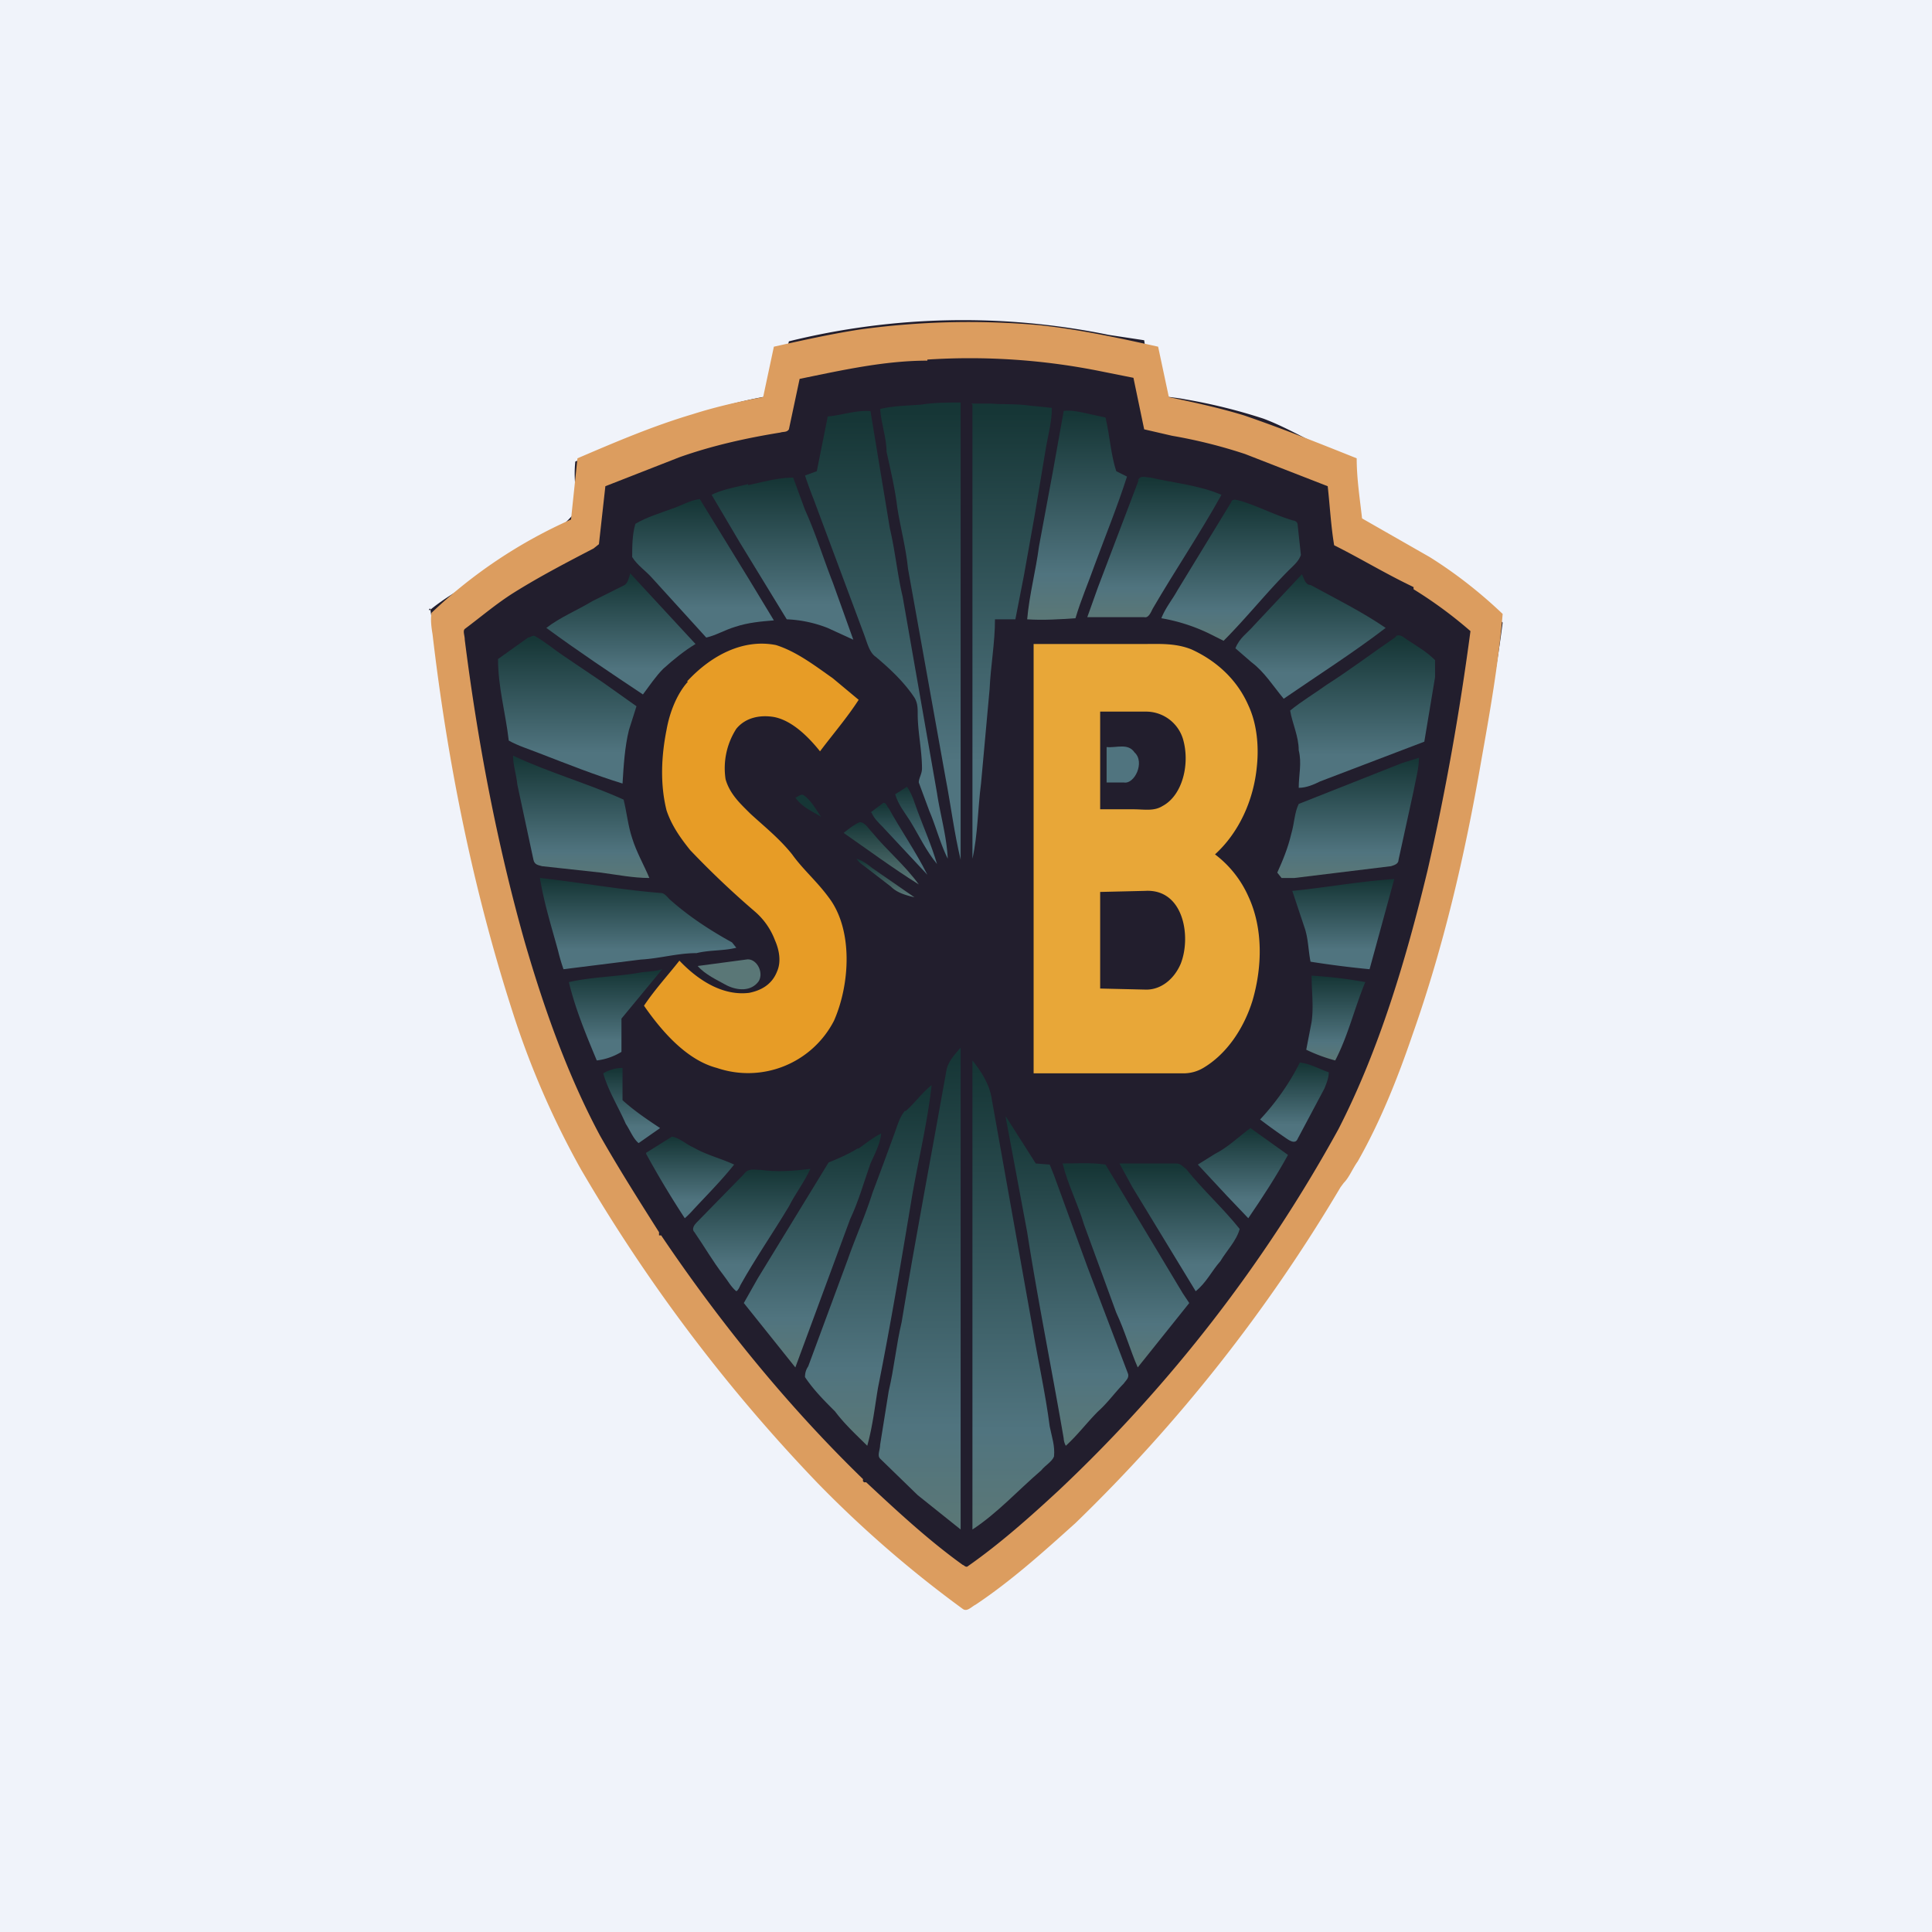 <!-- by TradingView --><svg width="18" height="18" viewBox="0 0 18 18" xmlns="http://www.w3.org/2000/svg"><path fill="#F0F3FA" d="M0 0h18v18H0z"/><path d="M12.62 4.88V4.3c-.27-.1-.58-.3-.85-.4a5.15 5.15 0 0 0-.73-.18c-.1-.02-.19-.02-.28-.05a5.43 5.43 0 0 1-.1-.5l-.33-.05a6.77 6.77 0 0 0-2.98.06l-.07.27-.04.22c-.02.02-.06.01-.08.02-.6.1-1.24.38-1.8.61-.02.19.02.29 0 .47-.3.37-.97.6-1.35.91 0-.03-.03.02 0 0 .14 1 .33 1.97.6 2.92a9.06 9.06 0 0 0 1.27 2.7l.07.1.02.02c.6.86 1.27 1.65 2 2.35l.03.03c.31.28.63.55.96.8.02 0 .04.03.06 0 .31-.21.61-.47.9-.73a14.24 14.24 0 0 0 2.77-3.47c.4-.77.67-1.63.89-2.5.17-.75.32-1.32.42-2.1-.53-.44-.75-.63-1.38-.93Z" fill="#221E2D"/><path d="M8.01 3.07a7.44 7.44 0 0 1 1.68-.04c.37.04.74.12 1.1.2l.1.47c.24.05.47.1.7.17.35.12.7.26 1.05.4 0 .19.03.38.05.56l.63.36c.24.15.47.33.68.53-.04.47-.12.92-.2 1.37-.15.87-.35 1.73-.64 2.55-.14.41-.3.81-.51 1.18-.05.07-.08.15-.13.2l-.03.04a14.95 14.95 0 0 1-2.47 3.13c-.3.27-.6.54-.93.76-.04.02-.08.07-.12.04a10.68 10.68 0 0 1-1.35-1.17 15.47 15.47 0 0 1-2.21-2.93 8 8 0 0 1-.64-1.48c-.36-1.12-.6-2.3-.74-3.5-.01-.06-.02-.13-.01-.2a4.58 4.58 0 0 1 1.3-.87l.06-.57c.35-.15.7-.3 1.07-.41.22-.07.44-.12.66-.16l.1-.47c.27-.06.54-.12.8-.16Zm.63.29c-.4 0-.8.09-1.19.17l-.1.47c-.02.03-.05.02-.08.03-.31.05-.63.12-.94.23l-.69.27-.06.54-.05.04c-.25.13-.5.26-.74.41-.16.1-.3.22-.46.34-.02.02 0 .06 0 .1.12.95.3 1.9.56 2.82.18.62.4 1.24.7 1.8.17.3.36.6.55.9v.03h.02c.56.83 1.19 1.6 1.88 2.27v.02l.01.01h.02c.29.27.58.54.9.77.01 0 .03.03.05.01.3-.21.58-.46.85-.71a13.65 13.65 0 0 0 2.6-3.36c.38-.74.63-1.58.83-2.41.17-.74.3-1.48.4-2.23a4.03 4.03 0 0 0-.53-.39v-.02l-.02-.01c-.25-.12-.48-.26-.72-.38-.03-.18-.04-.37-.06-.55l-.77-.3a4.71 4.71 0 0 0-.68-.17L10.66 4l-.1-.48-.3-.06a6.16 6.16 0 0 0-1.62-.11Z" fill="#DC9D5F"/><path d="M6.4 6.35c.23-.25.53-.4.83-.34.19.06.36.19.53.31l.24.2c-.11.17-.24.32-.36.48-.12-.15-.27-.29-.43-.32-.12-.02-.26 0-.35.11a.68.68 0 0 0-.1.47c.04.14.14.23.23.32.13.12.27.23.39.38.1.14.23.25.34.4.23.3.2.81.05 1.15a.9.9 0 0 1-1.09.44c-.27-.07-.5-.32-.68-.58.1-.15.22-.28.33-.42.18.19.41.33.65.3.1-.02.21-.07.26-.2.04-.09.02-.2-.02-.29a.66.66 0 0 0-.19-.27 8.2 8.2 0 0 1-.6-.57c-.08-.1-.17-.22-.22-.37-.06-.24-.05-.5 0-.75.03-.17.1-.34.2-.45Z" fill="#E79C26"/><path d="M9.63 6h1.02c.15 0 .3-.01.45.05.22.1.42.27.53.52.08.17.1.38.08.57-.03.32-.17.62-.39.82a1 1 0 0 1 .31.39c.14.3.13.66.04.97-.08.26-.24.5-.46.63a.36.36 0 0 1-.19.05H9.63V6Zm.62.64v.9h.31c.1 0 .19.02.27-.03.19-.1.26-.4.19-.63a.36.36 0 0 0-.35-.25h-.42Zm0 1.67v.9l.43.01c.14 0 .26-.1.32-.24.1-.25.03-.7-.33-.68l-.42.01Z" fill="#E8A738"/><path d="M8.58 3.77c.12-.02.25-.02.37-.02v4.26c-.06-.25-.09-.5-.14-.76L8.46 5.3c-.02-.2-.07-.38-.1-.57-.02-.17-.06-.34-.1-.52 0-.13-.05-.26-.06-.4.13-.03.25-.03.38-.04Z" fill="url(#ajxhjp4zv)"/><path d="M9.05 3.76h.18c.12.01.24 0 .37.02l.2.02c0 .14-.04.27-.06.4l-.1.6-.1.56-.08.41h-.19c0 .22-.04.43-.05.65l-.08.88c-.03.23-.03.48-.08.7V3.77Z" fill="url(#bjxhjp4zv)"/><path d="M7.71 3.88c.13-.01.26-.06.4-.05l.18 1.09c.05.21.07.43.12.64l.32 1.83c.03.2.09.4.1.61-.07-.14-.11-.3-.17-.44l-.1-.27c0-.04.03-.08.03-.13 0-.17-.04-.34-.04-.51 0-.05 0-.1-.03-.15-.1-.15-.23-.27-.36-.38-.06-.04-.08-.13-.11-.21l-.47-1.26a4 4 0 0 1-.08-.22l.11-.04.1-.5Z" fill="url(#cjxhjp4zv)"/><path d="M9.9 3.83c.06-.01.12 0 .17.01l.23.05c.04.17.05.35.1.5l.1.05c-.09.28-.2.55-.3.82-.06.17-.13.33-.18.5-.15.01-.3.02-.45.01.02-.23.08-.45.11-.68l.13-.7.1-.56Z" fill="url(#djxhjp4zv)"/><path d="M10.6 4.48c.02-.06.08-.03.12-.03.22.05.45.07.66.16-.2.36-.43.7-.64 1.06-.02.04-.04.09-.08.08h-.53l.1-.28.38-1Z" fill="url(#ejxhjp4zv)"/><path d="M6.97 4.52c.14-.03.28-.07.42-.07l.11.3c.1.22.17.45.26.68l.19.53-.24-.11a1.17 1.17 0 0 0-.38-.08l-.44-.72-.26-.44c.1-.05.22-.07.34-.1Z" fill="url(#fjxhjp4zv)"/><path d="M11.47 4.68c.01-.04.06-.02.1-.01.16.05.31.13.48.18.01 0 .04.01.04.04l.03.28c-.02.06-.07.1-.11.14-.21.21-.4.45-.61.66l-.14-.07a1.67 1.67 0 0 0-.44-.14c.04-.1.1-.17.15-.26l.5-.82Z" fill="url(#gjxhjp4zv)"/><path d="M6.26 4.74c.09-.03.17-.08.26-.09l.46.75.23.38c-.12.01-.24.02-.36.06-.1.03-.18.08-.27.1l-.5-.55c-.06-.07-.14-.12-.19-.2 0-.1 0-.21.03-.31.1-.06.23-.1.34-.14Z" fill="url(#hjxhjp4zv)"/><path d="m5.87 5.34.61.66c-.1.06-.2.14-.3.23-.07.07-.13.16-.19.24-.3-.2-.6-.4-.9-.62.13-.1.28-.16.43-.25l.3-.15c.03-.02.04-.07.05-.1Z" fill="url(#ijxhjp4zv)"/><path d="m11.68 5.83.45-.48c.02.04.03.1.08.1.24.13.48.25.7.4-.3.23-.63.44-.95.66-.1-.12-.18-.25-.3-.34l-.15-.13c.04-.1.11-.14.17-.21Z" fill="url(#jjxhjp4zv)"/><path d="M4.92 5.94c.02 0 .05-.03.07-.01.09.05.17.12.26.18l.37.25.31.22-.07.22c-.04.16-.05.34-.06.5-.26-.08-.51-.18-.77-.28-.1-.04-.2-.07-.29-.12-.03-.26-.1-.5-.1-.76l.28-.2Z" fill="url(#kjxhjp4zv)"/><path d="M13 5.93c.04-.03.08.01.11.03.09.06.18.11.26.19v.16l-.1.6-.97.37c-.06.03-.13.06-.2.06 0-.12.03-.23 0-.35 0-.13-.06-.25-.08-.37.11-.09.23-.16.34-.24.22-.14.43-.3.65-.45Z" fill="url(#ljxhjp4zv)"/><path d="M10.31 6.96c.09.01.2-.04.26.05.1.09 0 .3-.1.28h-.16v-.33Z" fill="#50747F"/><path d="M4.78 7.04c.34.16.7.26 1.03.41.03.12.04.24.08.36.04.13.11.25.16.37-.15 0-.3-.03-.45-.05l-.55-.06c-.03-.01-.07-.01-.08-.06l-.15-.7c-.01-.1-.04-.18-.04-.27Z" fill="url(#mjxhjp4zv)"/><path d="m13.06 7.11.16-.05c0 .1-.03.2-.05.31l-.14.64c0 .04-.04.05-.07.06l-.9.11h-.12l-.04-.05c.05-.11.1-.23.13-.36.03-.1.03-.2.07-.28l.96-.38Z" fill="url(#njxhjp4zv)"/><path d="m8.34 7.4.11-.07c.05.07.07.15.1.23.06.16.13.32.18.49-.1-.12-.17-.27-.25-.4-.05-.08-.11-.15-.14-.25Z" fill="url(#ojxhjp4zv)"/><path d="M7.41 7.43c.02 0 .05-.04.08-.02.07.05.11.13.16.2-.08-.05-.18-.09-.24-.18Z" fill="url(#pjxhjp4zv)"/><path d="m8.11 7.57.12-.09c.03 0 .03.03.05.05.11.2.25.4.36.62l-.42-.45c-.04-.04-.08-.08-.1-.13Z" fill="url(#qjxhjp4zv)"/><path d="M7.86 7.76c.05-.04.1-.08.15-.1.05 0 .08.06.12.1.13.16.3.3.43.48-.24-.15-.47-.32-.7-.48Z" fill="url(#rjxhjp4zv)"/><path d="M7.98 8c.06.02.1.05.15.09l.39.27c-.08-.02-.16-.04-.22-.1l-.26-.2A.2.2 0 0 1 7.98 8Z" fill="url(#sjxhjp4zv)"/><path d="M5.03 8.18c.37.04.75.11 1.13.14.03 0 .06.04.08.06.18.16.38.29.58.4l.04.05c-.12.03-.25.02-.37.05-.18 0-.34.05-.52.06l-.72.09a1.77 1.77 0 0 1-.05-.17c-.06-.22-.13-.44-.17-.68Z" fill="url(#tjxhjp4zv)"/><path d="M12.04 8.3c.31-.03.63-.09.95-.11l-.23.84a8.96 8.96 0 0 1-.55-.07c-.02-.1-.02-.2-.05-.3l-.12-.36Z" fill="url(#ujxhjp4zv)"/><path d="m6.5 9 .45-.06c.09-.02.17.11.12.2-.07.1-.2.09-.3.04-.09-.05-.2-.1-.27-.18Z" fill="#5A7777"/><path d="M5.97 9.06c.07-.01.14-.01.2-.03l-.38.46v.31a.57.57 0 0 1-.23.08c-.1-.24-.2-.48-.26-.73.22-.05.45-.05.67-.09Z" fill="url(#vjxhjp4zv)"/><path d="M12.22 9.09c.17.01.34.03.5.06-.1.24-.16.5-.28.73a1.5 1.5 0 0 1-.27-.1l.05-.26c.02-.14 0-.29 0-.43Z" fill="url(#wjxhjp4zv)"/><path d="M8.82 9.96c.02-.08.08-.14.13-.2v4.49l-.4-.32-.35-.34c-.03-.03 0-.08 0-.13l.08-.5c.05-.21.07-.43.12-.64.13-.79.28-1.57.42-2.36Z" fill="url(#xjxhjp4zv)"/><path d="M9.06 9.88c.08.1.16.22.18.36l.38 2.13c.05.3.12.61.16.92.02.1.05.18.04.28-.02.05-.08.08-.12.13-.21.18-.41.4-.64.55V9.88Z" fill="url(#yjxhjp4zv)"/><path d="M12.11 9.9c.1.01.18.06.27.09 0 .05-.02.1-.04.15l-.25.47c-.02.05-.07.02-.1 0a5.9 5.9 0 0 1-.25-.18c.14-.15.27-.33.37-.53Z" fill="url(#zjxhjp4zv)"/><path d="M5.62 10a.35.35 0 0 1 .18-.05v.3c.11.1.23.18.35.26l-.2.14c-.05-.04-.08-.12-.12-.18-.07-.16-.16-.3-.21-.47Z" fill="url(#aajxhjp4zv)"/><path d="M8.44 10.35c.08-.07.15-.17.24-.24-.04.35-.12.68-.18 1.02-.1.6-.2 1.2-.32 1.8-.03.18-.05.36-.1.54-.1-.1-.21-.2-.3-.32-.1-.1-.2-.2-.28-.32 0-.04.01-.07.03-.1l.37-1c.07-.2.16-.4.23-.62a44 44 0 0 0 .2-.54c.03-.08.05-.16.1-.22Z" fill="url(#abjxhjp4zv)"/><path d="m9.37 10.4.28.44.13.01.04.1.31.85.38 1c.01.04-.02.06-.04.09-.08.08-.15.18-.24.26-.1.1-.19.22-.3.32a.16.16 0 0 1-.02-.07c-.11-.64-.24-1.28-.34-1.92l-.2-1.07Z" fill="url(#acjxhjp4zv)"/><path d="M11.32 10.75c.12-.06.22-.16.33-.24l.35.25c-.11.2-.24.4-.37.59l-.2-.21-.27-.29.16-.1Z" fill="url(#adjxhjp4zv)"/><path d="M8 10.7c.07-.05.13-.1.21-.14-.01.1-.06.19-.1.28-.06.17-.11.35-.19.52l-.51 1.38-.48-.6.13-.23.66-1.08c.1-.04.19-.08.27-.13Z" fill="url(#aejxhjp4zv)"/><path d="m6.02 10.74.24-.15c.07.01.13.07.2.1.12.07.25.1.38.16-.12.15-.25.28-.38.42a.83.83 0 0 1-.08.08 8.83 8.83 0 0 1-.36-.6Z" fill="url(#afjxhjp4zv)"/><path d="M9.9 10.84c.13 0 .27-.01.4.01l.72 1.2.06.09-.48.6c-.07-.16-.12-.34-.2-.51l-.3-.82c-.06-.2-.15-.37-.2-.57Z" fill="url(#agjxhjp4zv)"/><path d="M10.43 10.84h.53c.04 0 .06.03.09.05.16.2.34.36.5.56-.03.11-.12.2-.18.3-.08.09-.13.2-.23.28l-.59-.97-.12-.22Z" fill="url(#ahjxhjp4zv)"/><path d="M7.09 10.9c.15.02.3.01.46-.01-.06.13-.14.23-.2.35-.15.25-.31.48-.45.73-.01.02-.02.05-.04.06-.05-.04-.08-.1-.12-.15-.1-.13-.18-.27-.27-.4-.03-.03 0-.07.02-.09l.44-.45c.04-.06.1-.04.16-.04Z" fill="url(#aijxhjp4zv)"/><defs><linearGradient id="ajxhjp4zv" x1="8.58" y1="3.84" x2="8.58" y2="7.91" gradientUnits="userSpaceOnUse"><stop stop-color="#163636"/><stop offset=".8" stop-color="#50747F"/></linearGradient><linearGradient id="bjxhjp4zv" x1="9.43" y1="3.84" x2="9.43" y2="7.91" gradientUnits="userSpaceOnUse"><stop stop-color="#163636"/><stop offset=".8" stop-color="#50747F"/></linearGradient><linearGradient id="cjxhjp4zv" x1="8.17" y1="3.91" x2="8.17" y2="7.91" gradientUnits="userSpaceOnUse"><stop stop-color="#163636"/><stop offset=".8" stop-color="#50747F"/></linearGradient><linearGradient id="djxhjp4zv" x1="10.04" y1="3.86" x2="10.04" y2="5.73" gradientUnits="userSpaceOnUse"><stop stop-color="#163636"/><stop offset=".8" stop-color="#50747F"/><stop offset="1" stop-color="#5A7777"/></linearGradient><linearGradient id="ejxhjp4zv" x1="10.76" y1="4.47" x2="10.76" y2="5.73" gradientUnits="userSpaceOnUse"><stop stop-color="#163636"/><stop offset=".8" stop-color="#50747F"/><stop offset="1" stop-color="#5A7777"/></linearGradient><linearGradient id="fjxhjp4zv" x1="7.29" y1="4.48" x2="7.29" y2="5.92" gradientUnits="userSpaceOnUse"><stop stop-color="#163636"/><stop offset=".8" stop-color="#50747F"/></linearGradient><linearGradient id="gjxhjp4zv" x1="11.47" y1="4.68" x2="11.47" y2="5.94" gradientUnits="userSpaceOnUse"><stop stop-color="#163636"/><stop offset=".8" stop-color="#50747F"/><stop offset="1" stop-color="#5A7777"/></linearGradient><linearGradient id="hjxhjp4zv" x1="6.55" y1="4.68" x2="6.55" y2="5.91" gradientUnits="userSpaceOnUse"><stop stop-color="#163636"/><stop offset=".8" stop-color="#50747F"/></linearGradient><linearGradient id="ijxhjp4zv" x1="5.78" y1="5.37" x2="5.78" y2="6.45" gradientUnits="userSpaceOnUse"><stop stop-color="#163636"/><stop offset=".8" stop-color="#50747F"/></linearGradient><linearGradient id="jjxhjp4zv" x1="12.21" y1="5.37" x2="12.21" y2="6.49" gradientUnits="userSpaceOnUse"><stop stop-color="#163636"/><stop offset=".8" stop-color="#50747F"/></linearGradient><linearGradient id="kjxhjp4zv" x1="5.28" y1="5.95" x2="5.28" y2="7.28" gradientUnits="userSpaceOnUse"><stop stop-color="#163636"/><stop offset=".8" stop-color="#50747F"/></linearGradient><linearGradient id="ljxhjp4zv" x1="12.7" y1="5.95" x2="12.7" y2="7.31" gradientUnits="userSpaceOnUse"><stop stop-color="#163636"/><stop offset=".8" stop-color="#50747F"/></linearGradient><linearGradient id="mjxhjp4zv" x1="5.42" y1="7.06" x2="5.42" y2="8.16" gradientUnits="userSpaceOnUse"><stop stop-color="#163636"/><stop offset=".8" stop-color="#50747F"/><stop offset="1" stop-color="#5A7777"/></linearGradient><linearGradient id="njxhjp4zv" x1="12.56" y1="7.08" x2="12.56" y2="8.16" gradientUnits="userSpaceOnUse"><stop stop-color="#163636"/><stop offset=".8" stop-color="#50747F"/><stop offset="1" stop-color="#5A7777"/></linearGradient><linearGradient id="ojxhjp4zv" x1="8.54" y1="7.34" x2="8.54" y2="8.03" gradientUnits="userSpaceOnUse"><stop stop-color="#163636"/><stop offset=".8" stop-color="#50747F"/></linearGradient><linearGradient id="pjxhjp4zv" x1="7.53" y1="7.41" x2="7.53" y2="7.6"><stop stop-color="#163636"/></linearGradient><linearGradient id="qjxhjp4zv" x1="8.38" y1="7.5" x2="8.38" y2="8.13" gradientUnits="userSpaceOnUse"><stop stop-color="#163636"/><stop offset=".8" stop-color="#50747F"/></linearGradient><linearGradient id="rjxhjp4zv" x1="8.21" y1="7.66" x2="8.21" y2="8.22" gradientUnits="userSpaceOnUse"><stop stop-color="#163636"/><stop offset="1" stop-color="#5A7777"/></linearGradient><linearGradient id="sjxhjp4zv" x1="8.25" y1="8.01" x2="8.25" y2="8.35" gradientUnits="userSpaceOnUse"><stop stop-color="#163636"/><stop offset="1" stop-color="#5A7777"/></linearGradient><linearGradient id="tjxhjp4zv" x1="5.94" y1="8.2" x2="5.94" y2="9.01" gradientUnits="userSpaceOnUse"><stop stop-color="#163636"/><stop offset=".8" stop-color="#50747F"/></linearGradient><linearGradient id="ujxhjp4zv" x1="12.51" y1="8.2" x2="12.51" y2="9.01" gradientUnits="userSpaceOnUse"><stop stop-color="#163636"/><stop offset=".8" stop-color="#50747F"/></linearGradient><linearGradient id="vjxhjp4zv" x1="5.74" y1="9.05" x2="5.74" y2="9.86" gradientUnits="userSpaceOnUse"><stop stop-color="#163636"/><stop offset=".8" stop-color="#50747F"/></linearGradient><linearGradient id="wjxhjp4zv" x1="12.45" y1="9.1" x2="12.45" y2="9.86" gradientUnits="userSpaceOnUse"><stop stop-color="#163636"/><stop offset=".8" stop-color="#50747F"/><stop offset="1" stop-color="#5A7777"/></linearGradient><linearGradient id="xjxhjp4zv" x1="8.57" y1="9.84" x2="8.57" y2="14.15" gradientUnits="userSpaceOnUse"><stop stop-color="#163636"/><stop offset=".8" stop-color="#50747F"/><stop offset="1" stop-color="#5A7777"/></linearGradient><linearGradient id="yjxhjp4zv" x1="9.44" y1="9.97" x2="9.44" y2="14.16" gradientUnits="userSpaceOnUse"><stop stop-color="#163636"/><stop offset=".8" stop-color="#50747F"/><stop offset="1" stop-color="#5A7777"/></linearGradient><linearGradient id="zjxhjp4zv" x1="12.06" y1="9.92" x2="12.06" y2="10.62" gradientUnits="userSpaceOnUse"><stop stop-color="#163636"/><stop offset=".8" stop-color="#50747F"/></linearGradient><linearGradient id="aajxhjp4zv" x1="5.89" y1="9.97" x2="5.89" y2="10.63" gradientUnits="userSpaceOnUse"><stop stop-color="#163636"/><stop offset=".8" stop-color="#50747F"/></linearGradient><linearGradient id="abjxhjp4zv" x1="8.09" y1="10.18" x2="8.09" y2="13.4" gradientUnits="userSpaceOnUse"><stop stop-color="#163636"/><stop offset=".8" stop-color="#50747F"/><stop offset="1" stop-color="#5A7777"/></linearGradient><linearGradient id="acjxhjp4zv" x1="9.94" y1="10.47" x2="9.94" y2="13.4" gradientUnits="userSpaceOnUse"><stop stop-color="#163636"/><stop offset=".8" stop-color="#50747F"/><stop offset="1" stop-color="#5A7777"/></linearGradient><linearGradient id="adjxhjp4zv" x1="11.58" y1="10.53" x2="11.58" y2="11.33" gradientUnits="userSpaceOnUse"><stop stop-color="#163636"/><stop offset=".8" stop-color="#50747F"/></linearGradient><linearGradient id="aejxhjp4zv" x1="7.57" y1="10.61" x2="7.57" y2="12.7" gradientUnits="userSpaceOnUse"><stop stop-color="#163636"/><stop offset=".8" stop-color="#50747F"/><stop offset="1" stop-color="#5A7777"/></linearGradient><linearGradient id="afjxhjp4zv" x1="6.42" y1="10.6" x2="6.42" y2="11.33" gradientUnits="userSpaceOnUse"><stop stop-color="#163636"/><stop offset=".8" stop-color="#50747F"/></linearGradient><linearGradient id="agjxhjp4zv" x1="10.49" y1="10.88" x2="10.49" y2="12.7" gradientUnits="userSpaceOnUse"><stop stop-color="#163636"/><stop offset=".8" stop-color="#50747F"/><stop offset="1" stop-color="#5A7777"/></linearGradient><linearGradient id="ahjxhjp4zv" x1="10.99" y1="10.87" x2="10.99" y2="12.01" gradientUnits="userSpaceOnUse"><stop stop-color="#163636"/><stop offset=".8" stop-color="#50747F"/></linearGradient><linearGradient id="aijxhjp4zv" x1="7" y1="10.91" x2="7" y2="12" gradientUnits="userSpaceOnUse"><stop stop-color="#163636"/><stop offset=".8" stop-color="#50747F"/></linearGradient></defs></svg>